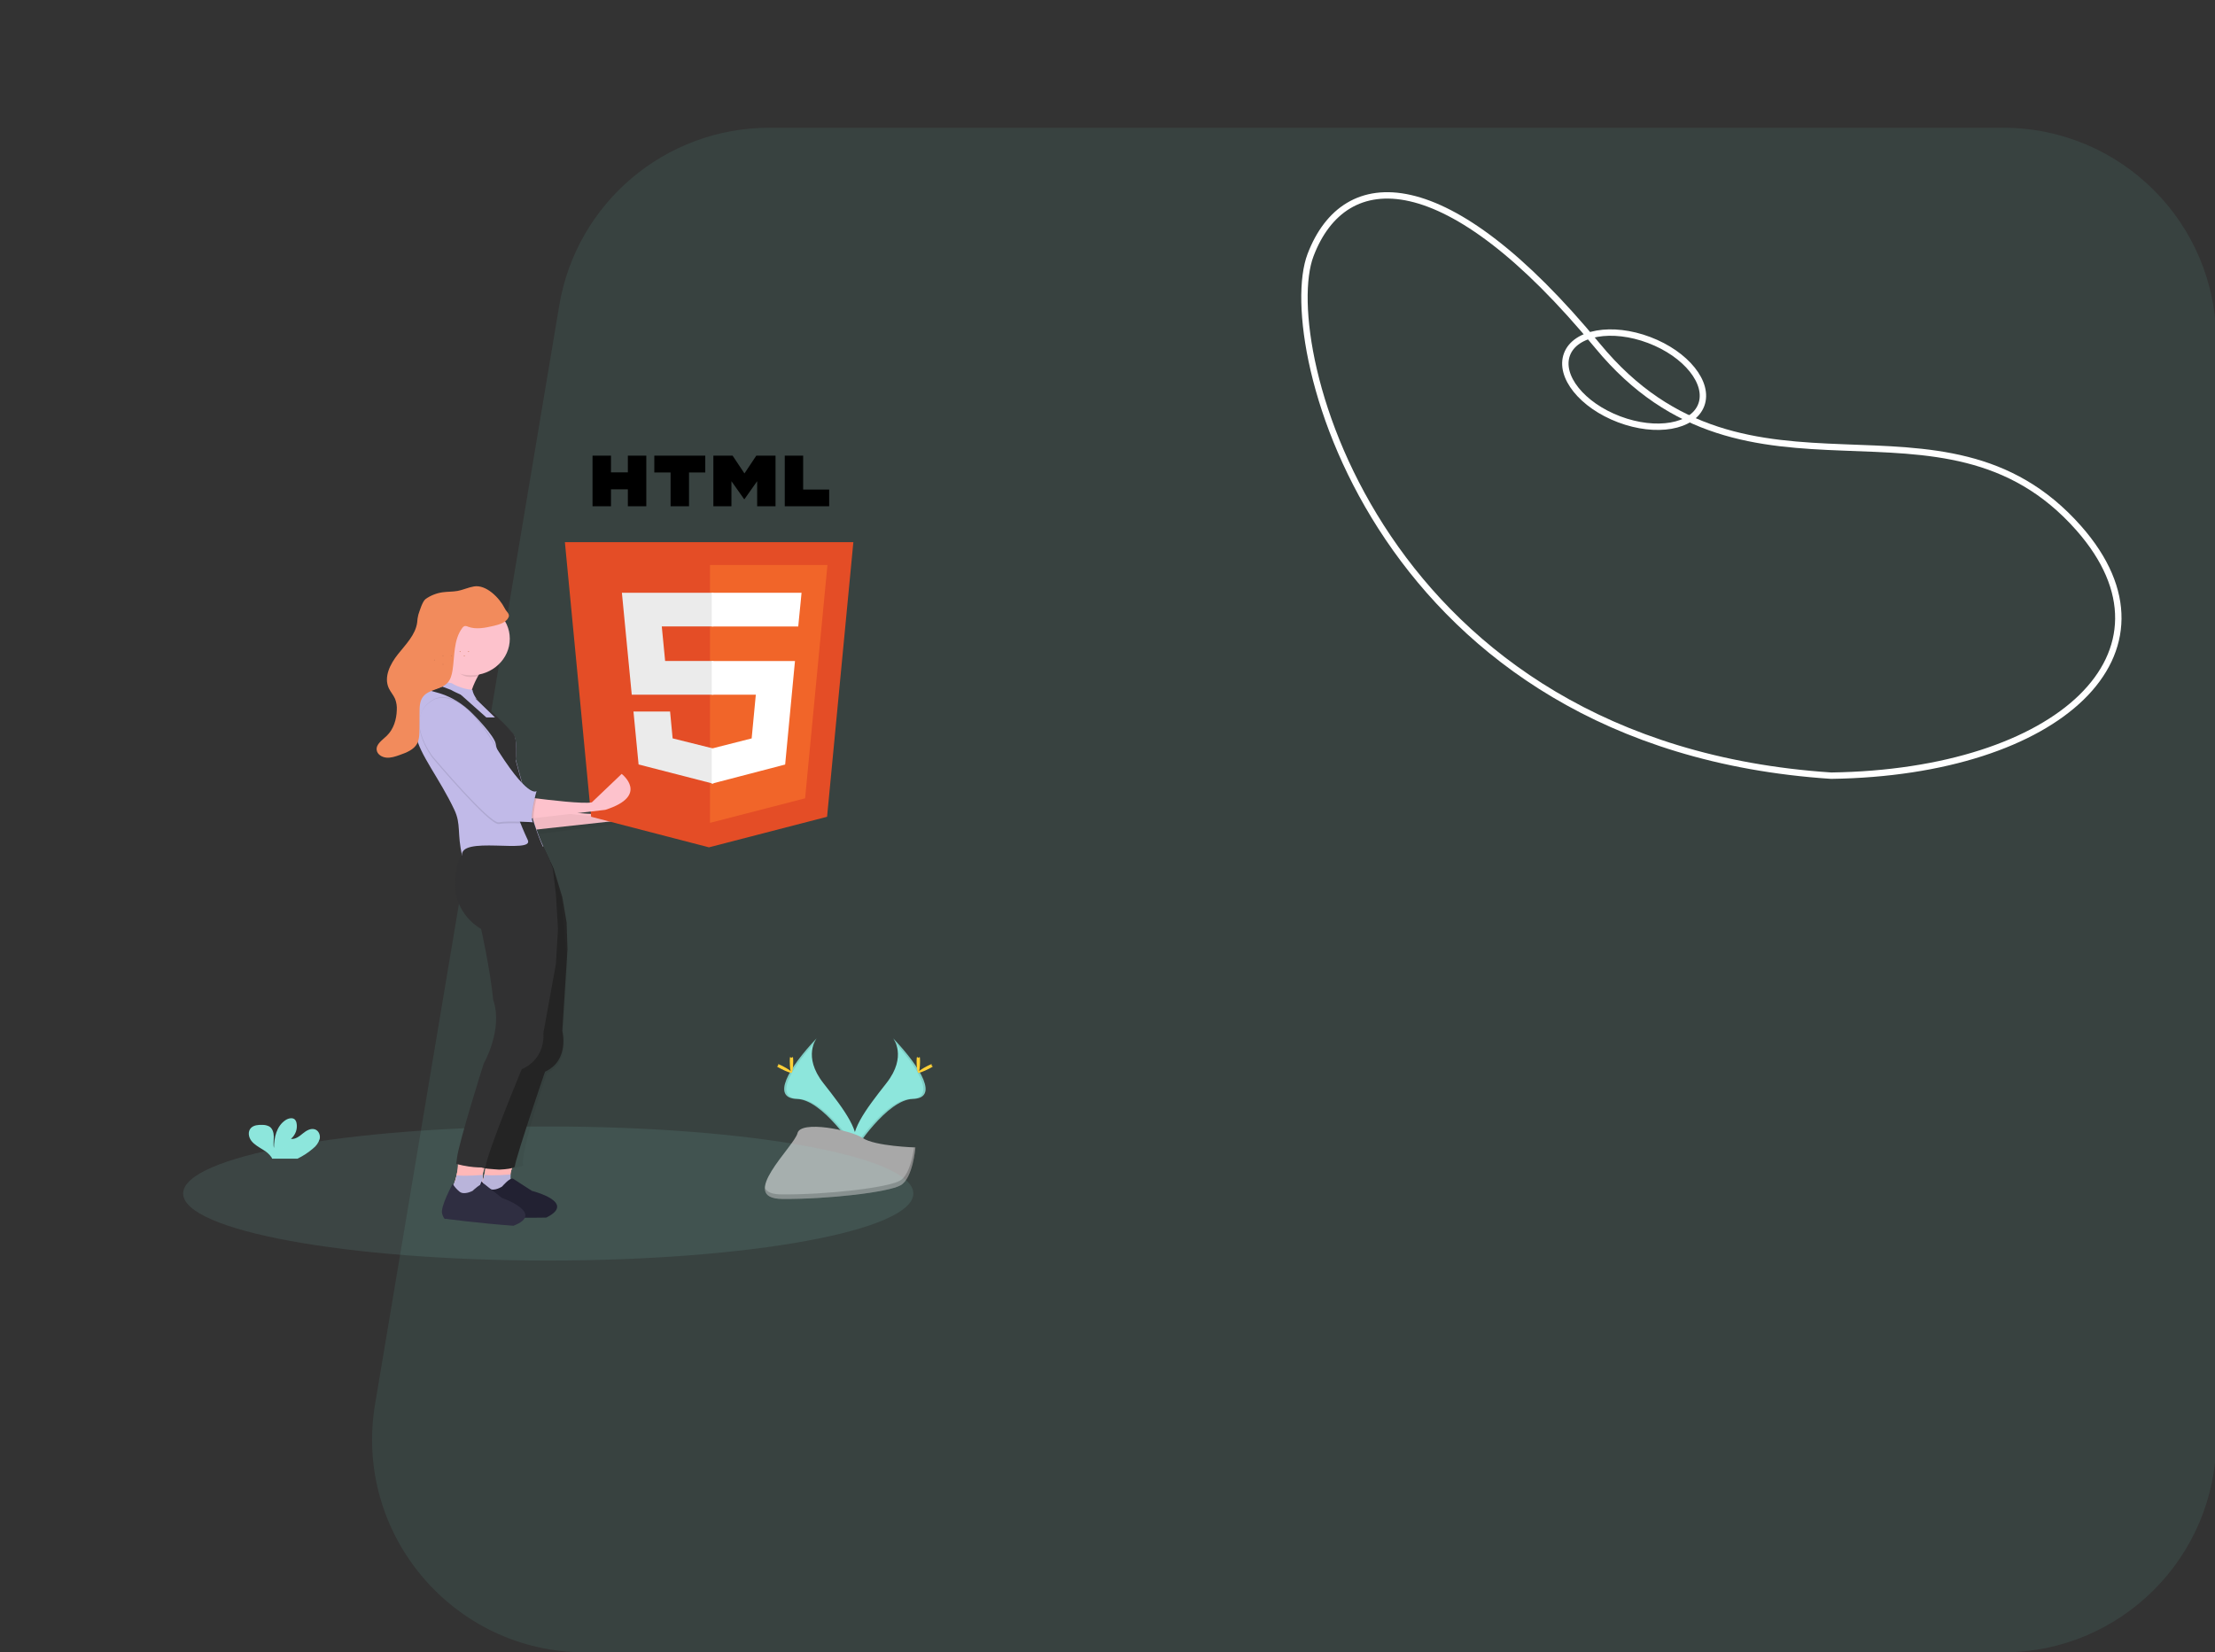 <svg width="520" height="388" viewBox="0 0 520 388" fill="none" xmlns="http://www.w3.org/2000/svg">
<rect x="0" y="0" width="520" height="388" fill="#333333" stroke="none"/>
<g clip-path="url(#clip0)">
<path opacity="0.1" d="M131.29 71.736C135.328 47.647 156.178 30 180.603 30H470.285C497.899 30 520.285 52.386 520.285 80V338C520.285 365.614 497.899 388 470.285 388H137.362C106.447 388 82.94 360.226 88.05 329.736L131.29 71.736Z" fill="#68C9BA"/>
<path d="M488.014 124.03C513.738 153.207 483.363 181.381 429.903 182.141C323.616 175.137 299.631 81.007 307.664 59.903C315.697 38.798 339.615 38.222 375.054 81.215C410.493 124.208 455.858 87.557 488.014 124.03Z" stroke="white" stroke-width="1.5"/>
<ellipse cx="383.633" cy="89.15" rx="16.848" ry="9.956" transform="rotate(20.718 383.633 89.15)" stroke="white" stroke-width="1.5"/>
<path d="M125.772 189.858C125.772 189.858 138.782 191.554 141.494 191.044L148.721 184.599C148.721 184.599 155.588 189.517 144.744 192.74L124.507 194.945L125.772 189.858Z" fill="#FDC2CC"/>
<path opacity="0.05" d="M125.772 190.065C125.772 190.065 138.782 192.075 141.493 191.472L148.838 184.407C148.838 184.407 155.588 189.662 144.744 193.482L124.507 196.095L125.772 190.065Z" fill="black"/>
<path d="M139.104 107H143.436V110.921H147.397V107H151.729V118.879H147.397V114.902H143.436V118.879H139.104V107ZM157.425 110.94H153.61V107H165.571V110.94H161.756V118.879H157.429V110.94H157.425ZM167.472 107H171.991L174.772 111.175L177.548 107H182.067V118.879H177.752V112.992L174.772 117.215H174.698L171.714 112.992V118.879H167.472V107ZM184.221 107H188.552V114.951H194.659V118.876H184.233V107H184.221Z" fill="black"/>
<path d="M73.496 269.677C74.239 269.105 74.781 268.332 75.049 267.462C75.252 266.581 74.854 265.527 73.962 265.205C72.965 264.845 71.898 265.497 71.091 266.159C70.284 266.822 69.356 267.573 68.297 267.432C68.841 266.966 69.248 266.375 69.478 265.716C69.709 265.057 69.754 264.353 69.611 263.672C69.565 263.39 69.439 263.125 69.246 262.906C68.691 262.347 67.689 262.588 67.024 263.029C64.915 264.431 64.327 267.137 64.315 269.574C64.104 268.696 64.283 267.78 64.275 266.891C64.266 266.002 64.007 264.975 63.204 264.508C62.706 264.255 62.147 264.13 61.582 264.144C60.633 264.109 59.579 264.201 58.93 264.857C58.119 265.669 58.334 267.037 59.035 267.922C59.737 268.807 60.799 269.378 61.781 269.999C62.567 270.441 63.238 271.045 63.743 271.766C63.803 271.866 63.852 271.971 63.889 272.08H69.83C71.161 271.439 72.394 270.631 73.496 269.677Z" fill="#8DE6DC"/>
<path d="M200.337 127.31L194.167 191.792L166.435 198.969L138.779 191.792L132.617 127.31H200.337Z" fill="#E44D26"/>
<path d="M166.679 193.221L189.009 187.46L194.253 132.675H166.679V193.221Z" fill="#F16529"/>
<path d="M155.363 147.104H167.486V139.189H145.998L146.203 141.313L148.311 163.124H167.49V155.209H156.148L155.363 147.104ZM157.311 167.082H148.716L149.915 179.51L167.449 184.024H167.49V175.764H167.453L157.908 173.383L157.311 167.082Z" fill="#EBEBEB"/>
<path d="M167.085 163.126H177.439L176.463 173.392L167.085 175.773V184.024L184.328 179.526L184.452 178.188L186.428 157.35L186.633 155.226H167.085V163.141V163.126ZM167.085 147.089V147.108H187.4L187.569 145.327L187.971 141.313L188.171 139.189H167.085V147.085V147.089Z" fill="white"/>
<path d="M191.728 243.803C191.728 243.803 188.33 248.019 193.297 254.342C198.265 260.664 202.368 266.037 200.702 269.992C200.702 269.992 193.208 258.216 187.109 258.051C181.01 257.886 185.017 250.885 191.728 243.803Z" fill="#8DE6DC"/>
<path opacity="0.1" d="M191.727 243.803C191.424 244.208 191.184 244.652 191.013 245.122C185.061 251.728 181.894 257.894 187.611 258.051C192.94 258.197 199.33 267.198 200.863 269.474C200.813 269.65 200.752 269.822 200.681 269.992C200.681 269.992 193.187 258.216 187.088 258.051C180.989 257.886 185.016 250.885 191.727 243.803Z" fill="black"/>
<path d="M185.41 249.157C185.41 250.636 185.584 251.839 185.815 251.839C186.046 251.839 186.221 250.64 186.221 249.157C186.221 247.674 186.002 248.39 185.787 248.39C185.572 248.39 185.41 247.678 185.41 249.157Z" fill="#FFD037"/>
<path d="M183.24 250.92C184.614 251.629 185.811 252.069 185.912 251.874C186.013 251.678 184.987 250.973 183.613 250.268C182.238 249.563 182.782 250.077 182.676 250.268C182.571 250.46 181.869 250.211 183.24 250.92Z" fill="#FFD037"/>
<path d="M209.667 243.803C209.667 243.803 213.066 248.019 208.098 254.342C203.131 260.664 199.035 266.033 200.693 269.988C200.693 269.988 208.187 258.212 214.286 258.047C220.385 257.882 216.387 250.885 209.667 243.803Z" fill="#8DE6DC"/>
<path opacity="0.1" d="M209.667 243.803C209.964 244.21 210.197 244.653 210.361 245.122C216.314 251.728 219.481 257.894 213.763 258.051C208.435 258.197 202.044 267.198 200.511 269.474C200.562 269.65 200.622 269.822 200.693 269.992C200.693 269.992 208.187 258.216 214.286 258.051C220.385 257.886 216.387 250.885 209.667 243.803Z" fill="black"/>
<path d="M215.993 249.157C215.993 250.636 215.819 251.839 215.588 251.839C215.357 251.839 215.182 250.64 215.182 249.157C215.182 247.674 215.401 248.39 215.616 248.39C215.831 248.39 215.993 247.678 215.993 249.157Z" fill="#FFD037"/>
<path d="M218.163 250.92C216.789 251.629 215.593 252.069 215.491 251.874C215.39 251.678 216.416 250.973 217.79 250.268C219.165 249.563 218.622 250.077 218.727 250.268C218.833 250.46 219.534 250.211 218.163 250.92Z" fill="#FFD037"/>
<path d="M214.911 269.44C214.911 269.44 205.41 269.164 202.547 267.236C199.684 265.309 187.949 263.021 187.223 266.087C186.497 269.152 172.945 281.457 183.671 281.537C194.396 281.618 208.593 279.958 211.452 278.315C214.311 276.671 214.911 269.44 214.911 269.44Z" fill="#A8A8A8"/>
<path opacity="0.2" d="M183.48 280.472C194.206 280.553 208.403 278.893 211.262 277.249C213.439 275.996 214.307 271.501 214.595 269.428H214.911C214.911 269.428 214.311 276.671 211.452 278.315C208.593 279.959 194.396 281.622 183.671 281.537C180.573 281.514 179.506 280.472 179.563 278.932C179.993 279.874 181.173 280.457 183.48 280.472Z" fill="black"/>
<path opacity="0.1" d="M128.709 296C81.373 296 43 288.952 43 280.258C43 271.564 81.373 264.516 128.709 264.516C176.044 264.516 214.417 271.564 214.417 280.258C214.417 288.952 176.044 296 128.709 296Z" fill="#8DE6DC"/>
<path d="M114.596 272.54C114.596 272.54 111.803 276.429 114.385 279.291C116.967 282.152 112.939 283.295 112.939 283.295L107.52 282.305L105.633 280.821C105.633 280.821 107.979 275.095 107.434 272.727C106.889 270.359 114.596 272.54 114.596 272.54Z" fill="#FFB8B8"/>
<path d="M114.596 272.54C114.596 272.54 111.803 276.429 114.385 279.291C116.967 282.152 112.939 283.295 112.939 283.295L107.52 282.305L105.633 280.821C105.633 280.821 107.979 275.095 107.434 272.727C106.889 270.359 114.596 272.54 114.596 272.54Z" fill="#FFB8B8"/>
<path d="M113.353 275.879C113.353 275.879 113.246 277.179 113.508 277.625C115.974 280.456 112.492 286.278 112.492 286.278L105.255 280.701L106.985 277.03C106.985 277.03 106.766 277.615 107.216 275.969C109.012 276.275 113.353 275.879 113.353 275.879Z" fill="#B9B4DA"/>
<path d="M121.091 272.541C121.091 272.541 118.299 276.43 120.88 279.292C123.462 282.154 119.434 283.296 119.434 283.296L114.016 282.307L112.128 280.823C112.128 280.823 114.474 275.096 113.929 272.728C113.384 270.36 121.091 272.541 121.091 272.541Z" fill="#FFB8B8"/>
<path d="M119.409 275.522C119.409 275.522 119.285 276.683 119.508 277.075C121.633 279.555 118.416 284.81 118.416 284.81L113.774 283.974L113.735 276.664C113.735 276.664 113.527 277.19 113.963 275.714C115.549 275.954 119.409 275.522 119.409 275.522Z" fill="#B9B4DA"/>
<path d="M121.091 272.541C121.091 272.541 118.299 276.43 120.88 279.292C123.462 282.154 119.434 283.296 119.434 283.296L114.016 282.307L112.128 280.823C112.128 280.823 114.474 275.096 113.929 272.728C113.384 270.36 121.091 272.541 121.091 272.541Z" fill="#FFB8B8"/>
<path d="M119.877 275.78C119.877 275.78 119.769 277.08 120.031 277.526C122.497 280.357 119.248 283.767 119.248 283.767L111.949 281.085L113.509 276.931C113.509 276.931 113.289 277.516 113.74 275.87C115.535 276.176 119.877 275.78 119.877 275.78Z" fill="#B9B4DA"/>
<path d="M113.054 277.397C113.541 278.048 114.15 278.62 114.863 279.096C116.02 279.856 117.883 278.613 117.883 278.613C117.883 278.613 119.805 276.325 120.507 276.808C121.21 277.29 124.888 279.644 124.888 279.644C124.888 279.644 135.544 282.308 128.245 285.912C120.206 286.062 112.253 285.717 112.253 285.717C112.253 285.717 111.935 286.124 111.294 284.597C110.652 283.07 113.054 277.397 113.054 277.397Z" fill="#222132"/>
<path d="M106.272 277.985C106.691 278.678 107.239 279.302 107.902 279.839C108.977 280.7 110.956 279.63 110.956 279.63C110.956 279.63 113.1 277.526 113.75 278.07C114.401 278.613 117.826 281.287 117.826 281.287C117.826 281.287 128.164 284.897 120.536 287.828C112.518 287.255 104.636 286.196 104.636 286.196C104.636 286.196 104.278 286.573 103.794 284.994C103.309 283.416 106.272 277.985 106.272 277.985Z" fill="#2F2E41"/>
<path d="M111.935 273.693C113.667 274.594 115.179 274.46 117.207 274.651C121.059 274.46 120.857 273.885 120.857 273.885C121.262 271.202 127.953 251.659 127.953 251.659C133.788 249.003 132.008 242.079 132.008 242.079L133.225 222.919L133.022 216.596L132.008 210.656L129.981 203.95L127.547 198.777L125.856 199.026L121.087 202.474L116.562 205.755C116.267 206.798 116.077 207.866 115.994 208.943C115.467 216.45 121.748 218.216 121.748 218.216C121.748 218.216 119.153 225.773 121.534 232.721C123.914 239.668 119.806 245.795 119.806 245.795C119.806 245.795 112.024 267.04 113.318 268.266C114.611 269.493 111.935 273.693 111.935 273.693Z" fill="#262626"/>
<path opacity="0.05" d="M113.154 274.076C114.573 274.076 115.546 274.383 117.209 274.46C120.988 274.628 122.886 273.693 122.886 273.693C121.872 271.202 128.36 252.042 128.36 252.042C133.835 249.36 132.213 242.271 132.213 242.271L133.227 225.984L132.415 217.937L131.806 210.848L129.576 202.801L126.779 199.735L122.01 203.184L117.485 206.464C117.19 207.508 117 208.575 116.917 209.652C116.39 217.159 122.671 218.926 122.671 218.926C122.671 218.926 120.076 226.483 122.456 233.43C124.837 240.378 120.729 246.505 120.729 246.505C120.729 246.505 112.947 267.75 114.241 268.976C115.534 270.202 113.154 274.076 113.154 274.076Z" fill="black"/>
<path d="M107.072 273.31C111.533 274.459 113.966 274.076 113.966 274.076C113.629 274.076 111.533 274.076 113.966 274.076C114.574 270.053 122.481 251.084 122.481 251.084C128.317 248.428 127.55 242.654 127.55 242.654L130.506 226.367L130.997 218.129L130.506 209.993L129.779 203.95L128.968 201.843L127.549 198.777L121.873 199.735L118.426 200.31H108.486C106.457 203.95 106.867 208.357 106.868 208.932C107.678 215.446 112.95 218.129 112.95 218.129C112.95 218.129 115.061 227.514 115.79 234.798C118.171 241.745 113.56 249.743 113.56 249.743C113.56 249.743 107.68 268.328 107.275 271.969C107.058 273.916 107.072 273.31 107.072 273.31Z" fill="#313132"/>
<path d="M113.124 184.418L115.841 184.882L114.113 188.035L112.26 188.966L110.533 190.131L110.038 188.851L111.275 186.399L113.124 184.418Z" fill="#FDC2CC"/>
<path d="M115.099 184.651H116.579V186.636L115.099 189.786C115.099 189.786 113.124 190.135 112.998 190.135C112.873 190.135 111.271 189.786 111.271 189.786L110.776 188.97C110.776 188.97 116.21 186.981 115.099 184.651Z" fill="#E6E6F0"/>
<path d="M113.627 156.544C113.627 156.544 108.87 162.874 110.602 167.166C112.333 171.458 101.523 162.671 101.523 162.671C101.523 162.671 104.982 156.927 103.25 150.796L113.627 156.544Z" fill="#FDC2CC"/>
<path d="M97.676 172.719C98.447 177.103 103.218 182.837 106.664 190.155C108.287 193.604 107.272 195.712 108.489 200.885C110.719 200.925 109.908 200.885 109.908 200.885C112.341 201.076 116.802 200.502 116.802 200.502C116.802 200.502 118.423 200.502 123.087 199.735C127.953 198.935 127.547 198.777 127.547 198.777C125.114 193.796 121.059 178.276 121.059 178.276C121.059 178.276 121.54 174.061 120.652 172.719C119.765 171.378 115.806 167.546 114.975 166.971C111.373 164.481 110.971 162.459 110.92 161.99C108.11 161.787 106.046 160.422 106.046 160.422L100.641 159.606V162.261C100.577 162.288 100.517 162.323 100.462 162.365C98.755 162.948 98.435 164.822 97.676 166.971C97.055 168.712 97.356 170.908 97.676 172.719Z" fill="#C1BAE8"/>
<path d="M116.375 174.635C117.145 179.019 120.454 189.926 123.899 197.244C125.523 200.693 107.295 195.988 108.512 201.161C110.743 201.202 109.932 201.161 109.932 201.161C112.365 201.353 116.825 200.778 116.825 200.778C116.825 200.778 118.447 200.778 123.11 200.012C127.976 199.212 127.571 199.054 127.571 199.054C125.138 194.072 121.083 178.552 121.083 178.552C121.083 178.552 121.542 173.869 120.655 172.528C119.768 171.187 116.306 167.944 115.586 167.248C112.676 164.431 112.139 164.48 111.937 164.097C109.126 163.894 105.854 161.99 105.854 161.99L103.826 161.223L101.596 161.99C101.895 161.721 101.596 161.36 101.596 161.99C99.888 162.573 104.84 161.99 110.112 166.78C111.531 168.069 116.055 172.824 116.375 174.635Z" fill="#313132"/>
<path d="M122.478 192.454L124.742 192.19L142.092 190.168C152.605 186.825 145.945 181.725 145.945 181.725L138.941 188.409C136.921 188.815 128.993 187.868 125.442 187.419C124.377 187.281 123.704 187.188 123.704 187.188L122.478 192.454Z" fill="#FDC2CC"/>
<path opacity="0.1" d="M101.522 164.901C101.522 164.901 107.142 160.613 115.589 174.5C124.036 188.388 125.966 186.142 125.966 186.142C125.966 186.142 124.238 192.273 125.102 193.496C125.102 193.496 119.267 193.086 117.105 193.496C114.944 193.906 101.542 177.972 101.542 177.972C101.542 177.972 94.604 168.986 101.522 164.901Z" fill="black"/>
<path opacity="0.1" d="M101.629 164.339C101.629 164.339 107.249 160.051 115.68 173.938C124.11 187.825 126.057 185.58 126.057 185.58C126.057 185.58 119.358 192.524 117.196 192.934C115.035 193.344 101.633 177.41 101.633 177.41C101.633 177.41 94.711 168.424 101.629 164.339Z" fill="black"/>
<path opacity="0.1" d="M125.281 192.181C125.192 190.668 125.796 188.008 126.145 186.629C124.831 186.468 123.999 186.361 123.999 186.361L122.487 192.492L125.281 192.181Z" fill="black"/>
<path d="M101.522 164.491C101.522 164.491 107.142 160.203 115.589 174.094C124.036 187.985 125.966 185.736 125.966 185.736C125.966 185.736 124.238 191.867 125.102 193.09C125.102 193.09 119.267 192.68 117.105 193.09C114.944 193.5 101.542 177.566 101.542 177.566C101.542 177.566 94.604 168.576 101.522 164.491Z" fill="#C1BAE8"/>
<path opacity="0.1" d="M103.019 151.213L113.412 156.927C112.972 157.53 112.566 158.154 112.196 158.797C111.598 158.912 110.989 158.969 110.379 158.969C107.609 158.969 106.324 156.222 104.649 154.371C104.771 152.899 103.497 152.861 103.019 151.213Z" fill="black"/>
<path d="M110.601 158.571C105.587 158.571 101.522 154.729 101.522 149.991C101.522 145.252 105.587 141.411 110.601 141.411C115.616 141.411 119.681 145.252 119.681 149.991C119.681 154.729 115.616 158.571 110.601 158.571Z" fill="#FDC2CC"/>
<path d="M119.413 144.906C118.882 146.162 117.297 146.638 115.906 146.963C113.919 147.423 111.778 147.875 109.876 147.163C109.629 147.032 109.345 146.979 109.065 147.013C108.839 147.099 108.65 147.254 108.53 147.454C106.433 150.274 106.774 154.033 106.23 157.444C106.06 158.505 105.772 159.601 105.014 160.395C103.538 161.927 100.752 161.87 99.394 163.498C98.497 164.571 98.489 166.062 98.497 167.43C98.497 168.889 98.484 170.349 98.457 171.81C98.432 172.768 98.384 173.761 97.925 174.611C97.147 176.052 95.411 176.738 93.81 177.294C92.812 177.646 91.782 178.003 90.712 177.907C89.641 177.811 88.57 177.141 88.433 176.129C88.242 174.757 89.738 173.799 90.768 172.81C92.415 171.235 93.092 168.944 93.153 166.729C93.211 165.834 93.073 164.938 92.747 164.096C92.37 163.226 91.697 162.495 91.291 161.636C90.042 158.992 91.583 155.934 93.428 153.62C95.273 151.305 97.54 149.048 97.934 146.178C97.968 145.557 98.062 144.94 98.213 144.335C98.497 143.499 99.17 141.192 99.912 140.663C101.101 139.818 102.495 139.269 103.968 139.069C105.107 138.912 106.271 138.97 107.402 138.763C108.724 138.521 109.953 137.927 111.275 137.705C114.134 137.226 117.236 140.365 118.489 142.84C118.834 143.599 119.738 144.135 119.413 144.906Z" fill="#F28B5C"/>
<path d="M106.259 161.415L109.706 162.565L110.517 162.948L116.194 168.46H114.166L106.259 161.415Z" fill="#C1BAE8"/>
<path d="M110.001 153.001C110.001 153.001 110.001 153 110.001 153C110 153 110 153.001 110 153.001" stroke="#CE7952" stroke-width="0.2" stroke-linecap="round" stroke-linejoin="round"/>
<path d="M104.001 154.001C104.001 154.001 104.001 154 104.001 154C104 154 104 154.001 104 154.001" stroke="#CE7952" stroke-width="0.2" stroke-linecap="round" stroke-linejoin="round"/>
<path d="M104.001 156.001C104.001 156.001 104.001 156 104.001 156C104 156 104 156.001 104 156.001" stroke="#CE7952" stroke-width="0.2" stroke-linecap="round" stroke-linejoin="round"/>
<path d="M108.001 153.001C108.001 153.001 108.001 153 108.001 153C108 153 108 153.001 108 153.001" stroke="#CE7952" stroke-width="0.2" stroke-linecap="round" stroke-linejoin="round"/>
<path d="M109.001 154.001C109.001 154.001 109.001 154 109.001 154C109 154 109 154.001 109 154.001" stroke="#CE7952" stroke-width="0.2" stroke-linecap="round" stroke-linejoin="round"/>
<path d="M102.001 155.001C102.001 155.001 102.001 155 102.001 155C102 155 102 155.001 102 155.001" stroke="#CE7952" stroke-width="0.2" stroke-linecap="round" stroke-linejoin="round"/>
<path d="M106.001 154.001C106.001 154.001 106.001 154 106.001 154C106 154 106 154.001 106 154.001" stroke="#CE7952" stroke-width="0.2" stroke-linecap="round" stroke-linejoin="round"/>
</g>
<defs>
<clipPath id="clip0">
<rect width="520" height="388" fill="white"/>
</clipPath>
</defs>
</svg>
